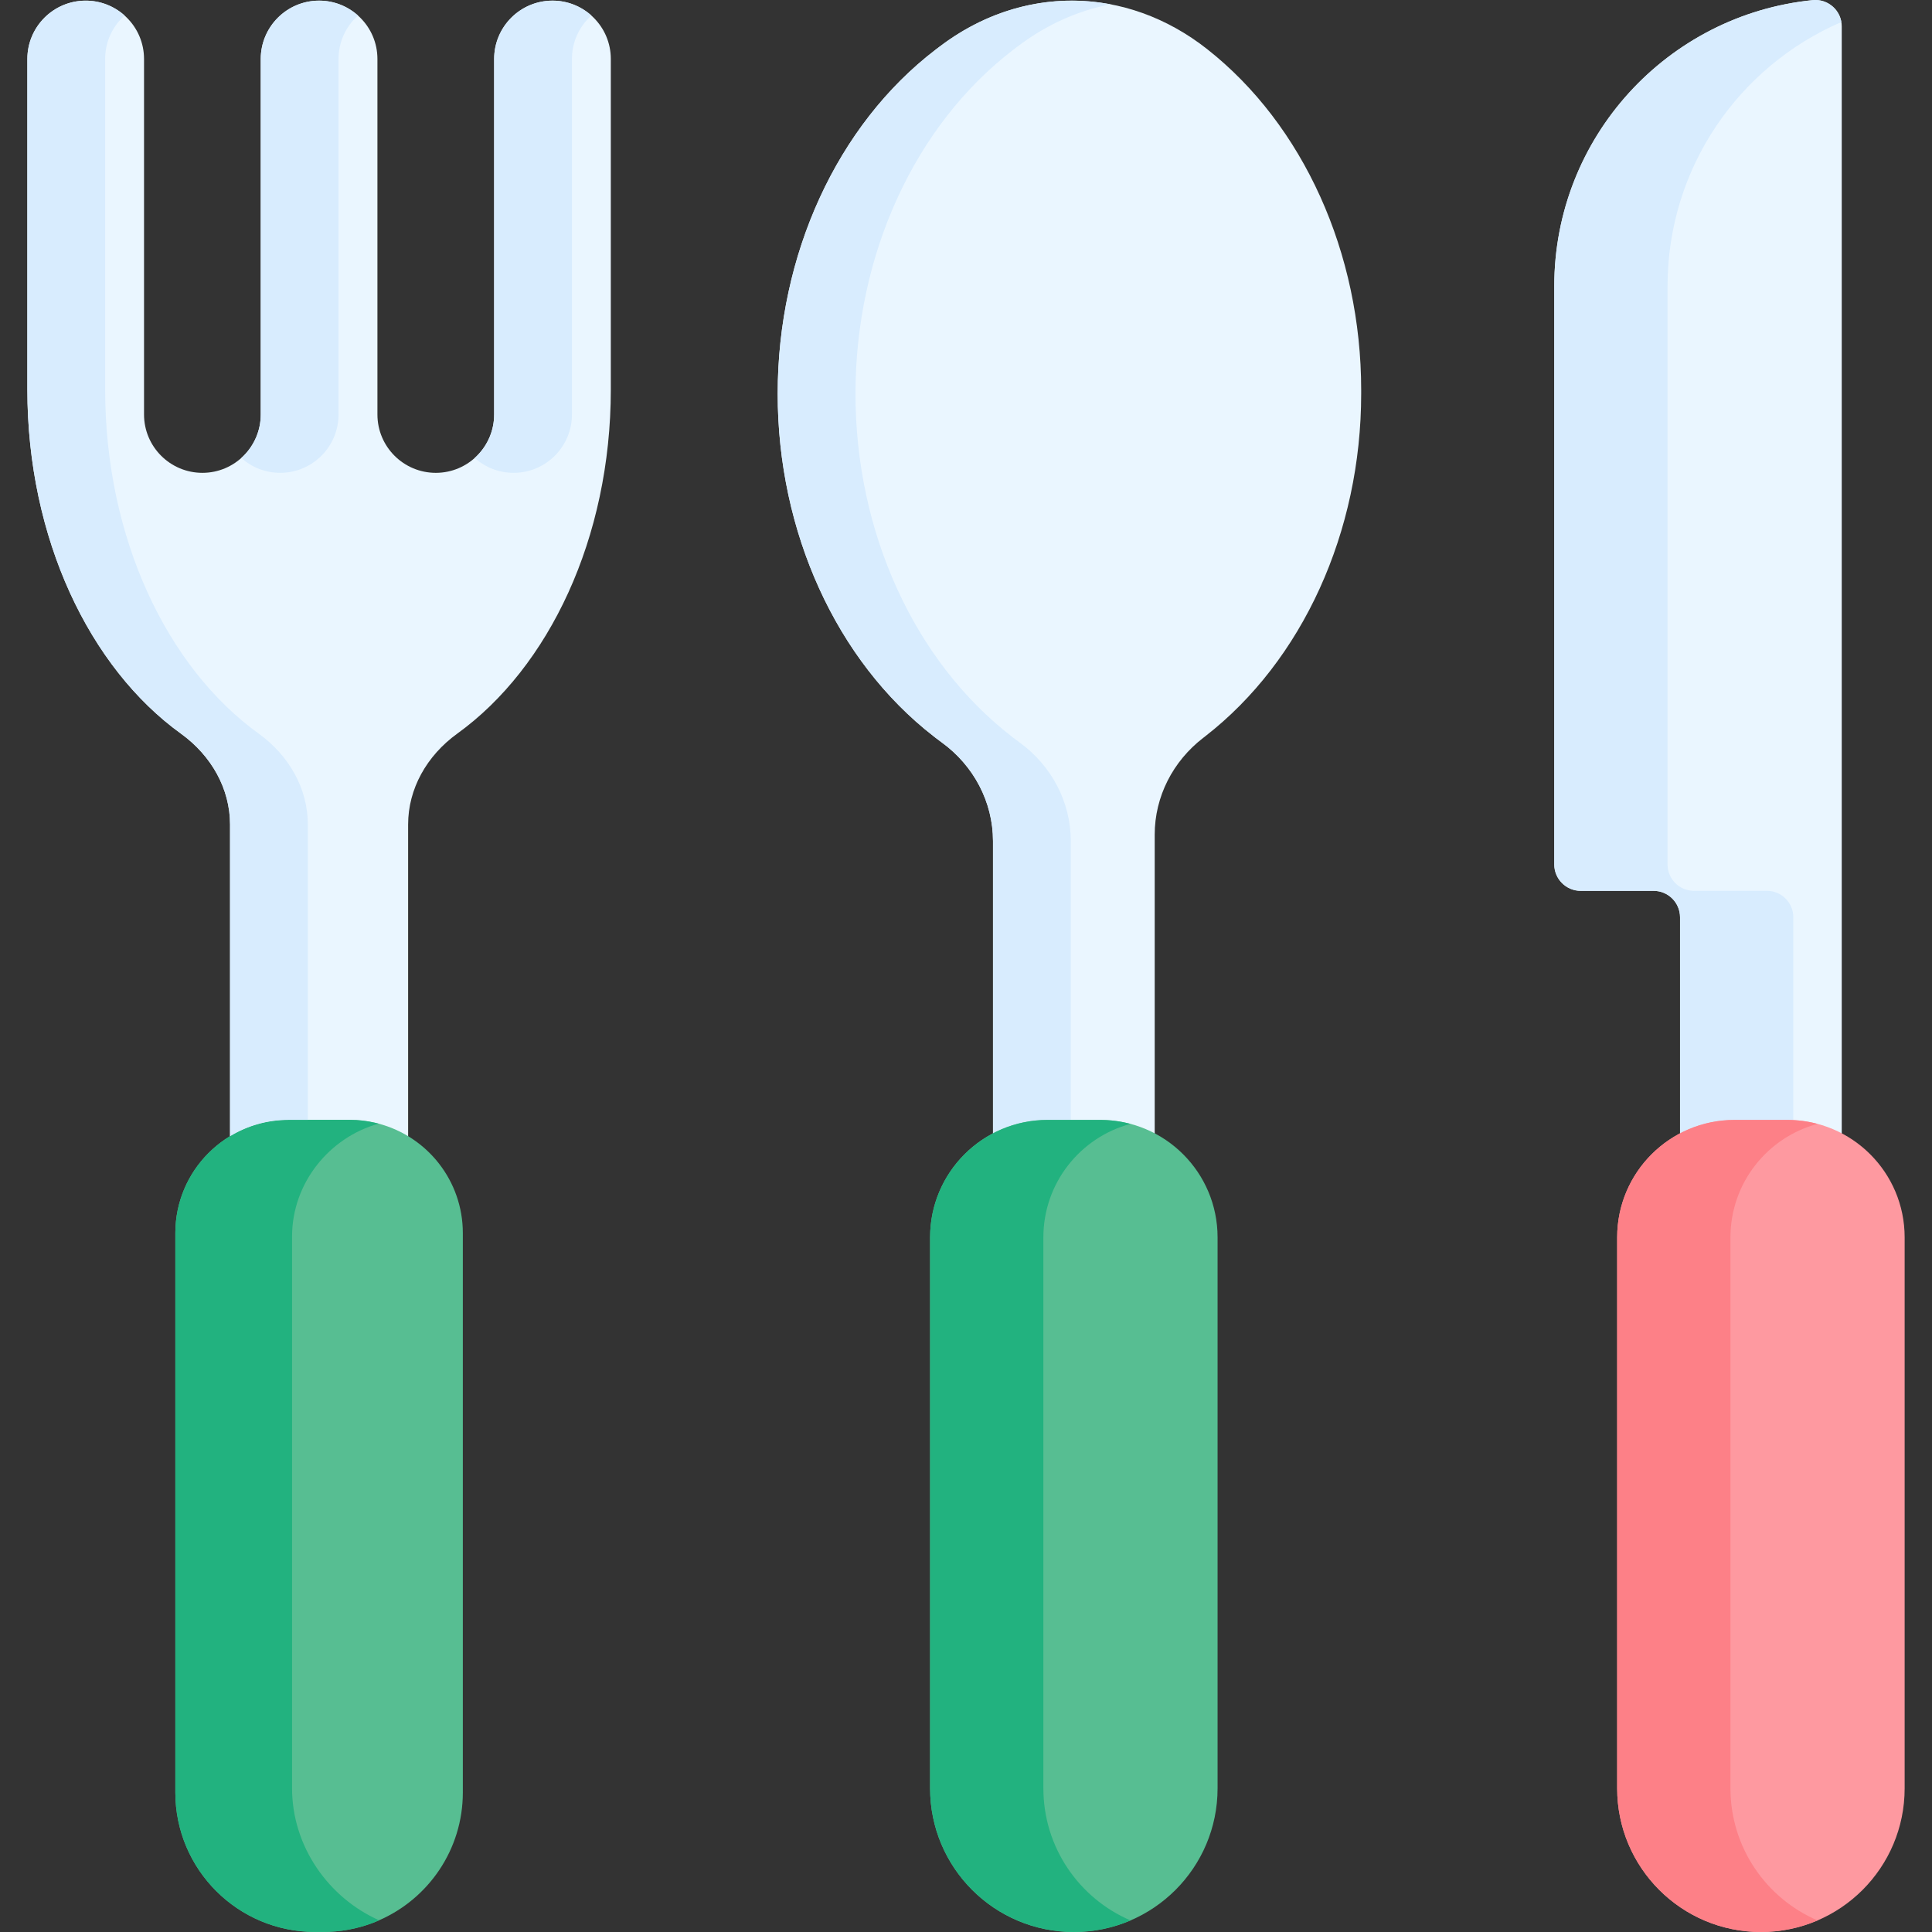 <svg id="Capa_1" enable-background="new 0 0 512 512" height="512" viewBox="0 0 512 512" width="512" xmlns="http://www.w3.org/2000/svg"><rect x="0" y="0" width="512" height="512" fill="#333333" stroke="none"/><g><path d="m161.874 15.631v87.56c0 39.457-16.461 73.74-40.688 91.222-8.116 5.864-13.029 14.65-13.029 24.086v92.603c-2.692-1.621-5.664-2.842-8.826-3.562-2.151-.5-4.393-.761-6.695-.761h-16.15c-5.684 0-10.998 1.581-15.521 4.333v-92.613c0-9.436-4.903-18.222-13.029-24.086-24.226-17.482-40.687-51.765-40.687-91.222v-87.56c0-8.536 6.925-15.461 15.461-15.461 3.963 0 7.575 1.491 10.307 3.943.21.19.42.39.62.59 2.802 2.792 4.533 6.654 4.533 10.927v94.214c0 8.536 6.935 15.461 15.471 15.461 4.263 0 8.126-1.731 10.927-4.523 2.802-2.812 4.533-6.675 4.533-10.938v-94.213c0-8.536 6.925-15.461 15.461-15.461 4.273 0 8.136 1.731 10.928 4.533 2.802 2.792 4.533 6.654 4.533 10.927v94.214c0 8.536 6.935 15.461 15.471 15.461 4.263 0 8.126-1.731 10.927-4.523 2.802-2.812 4.533-6.675 4.533-10.938v-94.213c0-8.536 6.925-15.461 15.461-15.461 4.273 0 8.136 1.731 10.928 4.533 2.8 2.792 4.531 6.655 4.531 10.928z" fill="#eaf6ff"/><path d="m488.082 7.013v303.271c-4.268-2.227-9.113-3.484-14.257-3.484h-14.34c-5.144 0-9.989 1.258-14.257 3.484v-67.195c0-3.869-3.136-7.005-7.005-7.005h-19.319c-3.869 0-7.005-3.136-7.005-7.005v-153.247c0-39.466 30.02-71.929 68.468-75.797 4.128-.414 7.715 2.829 7.715 6.978z" fill="#eaf6ff"/><g fill="#d8ecfe"><path d="m448.921 236.082h19.323c3.869 0 7.005 3.136 7.005 7.005v63.744c-.47-.02-.941-.03-1.421-.03h-14.34c-5.143 0-9.987 1.261-14.26 3.482v-67.196c0-3.869-3.136-7.005-7.005-7.005h-19.323c-3.863 0-7.005-3.132-7.005-7.005v-153.245c0-39.467 30.021-71.929 68.477-75.792 3.723-.38 7.015 2.232 7.605 5.804-27.089 11.668-46.061 38.616-46.061 69.988v153.245c0 3.872 3.142 7.005 7.005 7.005z"/><path d="m488.077 306.83v3.452c-2.011-1.051-4.153-1.881-6.404-2.472 2.061-.54 4.203-.88 6.404-.98z"/><path d="m475.249 306.83c2.212.1 4.363.44 6.424.981-2.252.58-4.393 1.421-6.424 2.472z"/></g><path d="m466.684 512h-.052c-21.024 0-38.068-17.043-38.068-38.068v-146.026c0-17.184 13.931-31.115 31.115-31.115h13.957c17.184 0 31.115 13.931 31.115 31.115v146.027c0 21.024-17.043 38.067-38.067 38.067z" fill="#fe99a0"/><path d="m481.663 508.928c-4.603 1.981-9.687 3.072-15.01 3.072-21.034 0-38.086-17.052-38.086-38.096v-145.98c0-17.192 13.94-31.131 31.131-31.131h13.919c2.782 0 5.484.37 8.056 1.051-13.289 3.542-23.086 15.671-23.086 30.081v145.98c0 15.71 9.507 29.199 23.076 35.023z" fill="#fd8087"/><g><path d="m360.727 103.398v.948c0 36.617-15.546 70.76-41.328 90.78l-.474.371c-.041.031-.082.062-.124.093-7.958 6.154-12.793 15.515-12.793 25.587v89.107c-4.268-2.227-9.123-3.484-14.267-3.484h-14.329c-5.144 0-9.989 1.258-14.257 3.484v-87.385c0-10.402-5.154-20.03-13.577-26.143-.567-.412-1.124-.835-1.68-1.258l-.474-.371c-12.896-10.01-23.226-23.545-30.329-39.163-7.113-15.618-11-33.308-11-51.616 0-36.875 15.762-71.224 41.844-91.182l.938-.711c21.679-16.587 49.555-16.36 71.038.567 25.493 20.08 40.812 54.017 40.812 90.376z" fill="#eaf6ff"/><path d="m226.712 104.347c0 18.309 3.886 35.998 11 51.616 7.103 15.618 17.432 29.153 30.329 39.163l.474.371c.557.423 1.113.845 1.68 1.258 8.422 6.113 13.577 15.742 13.577 26.143v83.901h-6.361c-5.144 0-9.989 1.258-14.257 3.484v-87.385c0-10.402-5.154-20.03-13.577-26.143-.567-.412-1.124-.835-1.68-1.258l-.474-.371c-12.896-10.01-23.226-23.545-30.329-39.163-7.113-15.618-11-33.308-11-51.616 0-36.875 15.762-71.224 41.844-91.182l.938-.711c13.731-10.505 29.947-14.267 45.452-11.309-8.68 1.66-17.144 5.422-24.834 11.309l-.938.711c-26.082 19.958-41.844 54.307-41.844 91.182z" fill="#d8ecfe"/><path d="m284.603 512h-.052c-21.024 0-38.068-17.043-38.068-38.068v-146.026c0-17.184 13.931-31.115 31.115-31.115h13.957c17.184 0 31.115 13.931 31.115 31.115v146.027c0 21.024-17.043 38.067-38.067 38.067z" fill="#57be92"/><path d="m299.589 508.928c-4.603 1.981-9.687 3.072-15.01 3.072-21.044 0-38.096-17.052-38.096-38.096v-145.98c0-17.192 13.94-31.131 31.141-31.131h13.91c2.782 0 5.484.37 8.055 1.051-13.299 3.552-23.086 15.671-23.086 30.081v145.98c0 15.71 9.506 29.199 23.086 35.023z" fill="#22b27f"/></g><path d="m122.658 326.793v148.211c0 15.17-9.136 28.199-22.195 33.893-.61.27-1.231.53-1.861.76-4.023 1.501-8.376 2.322-12.919 2.322h-2.232c-20.424 0-36.985-16.551-36.985-36.975v-148.211c0-16.581 13.449-30.021 30.021-30.021h16.151c2.302 0 4.543.26 6.695.761.34.08.68.16 1.011.25 12.847 3.393 22.314 15.091 22.314 29.01z" fill="#57be92"/><path d="m94.872 4.114c-3.165 2.825-5.154 6.938-5.154 11.515v94.213c0 4.268-1.732 8.134-4.536 10.938-2.794 2.794-6.659 4.526-10.927 4.526-3.959 0-7.577-1.495-10.309-3.938.217-.196.423-.392.619-.588 2.804-2.804 4.536-6.67 4.536-10.938v-94.213c0-8.536 6.928-15.463 15.463-15.463 3.957-.001 7.576 1.494 10.308 3.948z" fill="#d8ecfe"/><path d="m156.725 4.114c-3.165 2.825-5.154 6.938-5.154 11.515v94.213c0 4.268-1.732 8.134-4.536 10.938-2.794 2.794-6.659 4.526-10.927 4.526-3.959 0-7.577-1.495-10.309-3.938.217-.196.423-.392.619-.588 2.804-2.804 4.536-6.67 4.536-10.938v-94.213c0-8.536 6.928-15.463 15.463-15.463 3.958-.001 7.576 1.494 10.308 3.948z" fill="#d8ecfe"/><path d="m100.463 508.898c-.61.27-1.231.53-1.861.76-4.023 1.501-8.376 2.322-12.919 2.322h-2.232c-20.424 0-36.985-16.551-36.985-36.975v-148.212c0-16.581 13.449-30.021 30.021-30.021h16.151c2.302 0 4.543.26 6.695.761.34.08.68.16 1.011.25-13.049 3.623-22.946 15.711-22.946 29.911v146.19c-.001 15.541 9.745 29.09 23.065 35.014z" fill="#22b27f"/><path d="m81.58 218.499v78.273h-5.094c-5.684 0-10.998 1.581-15.521 4.333v-82.607c0-9.436-4.903-18.222-13.029-24.086-24.226-17.481-40.687-51.764-40.687-91.221v-87.56c0-8.536 6.925-15.461 15.461-15.461 3.963 0 7.575 1.491 10.307 3.943-3.162 2.822-5.154 6.935-5.154 11.518v87.56c0 39.457 16.461 73.74 40.688 91.222 8.125 5.864 13.029 14.65 13.029 24.086z" fill="#d8ecfe"/></g></svg>